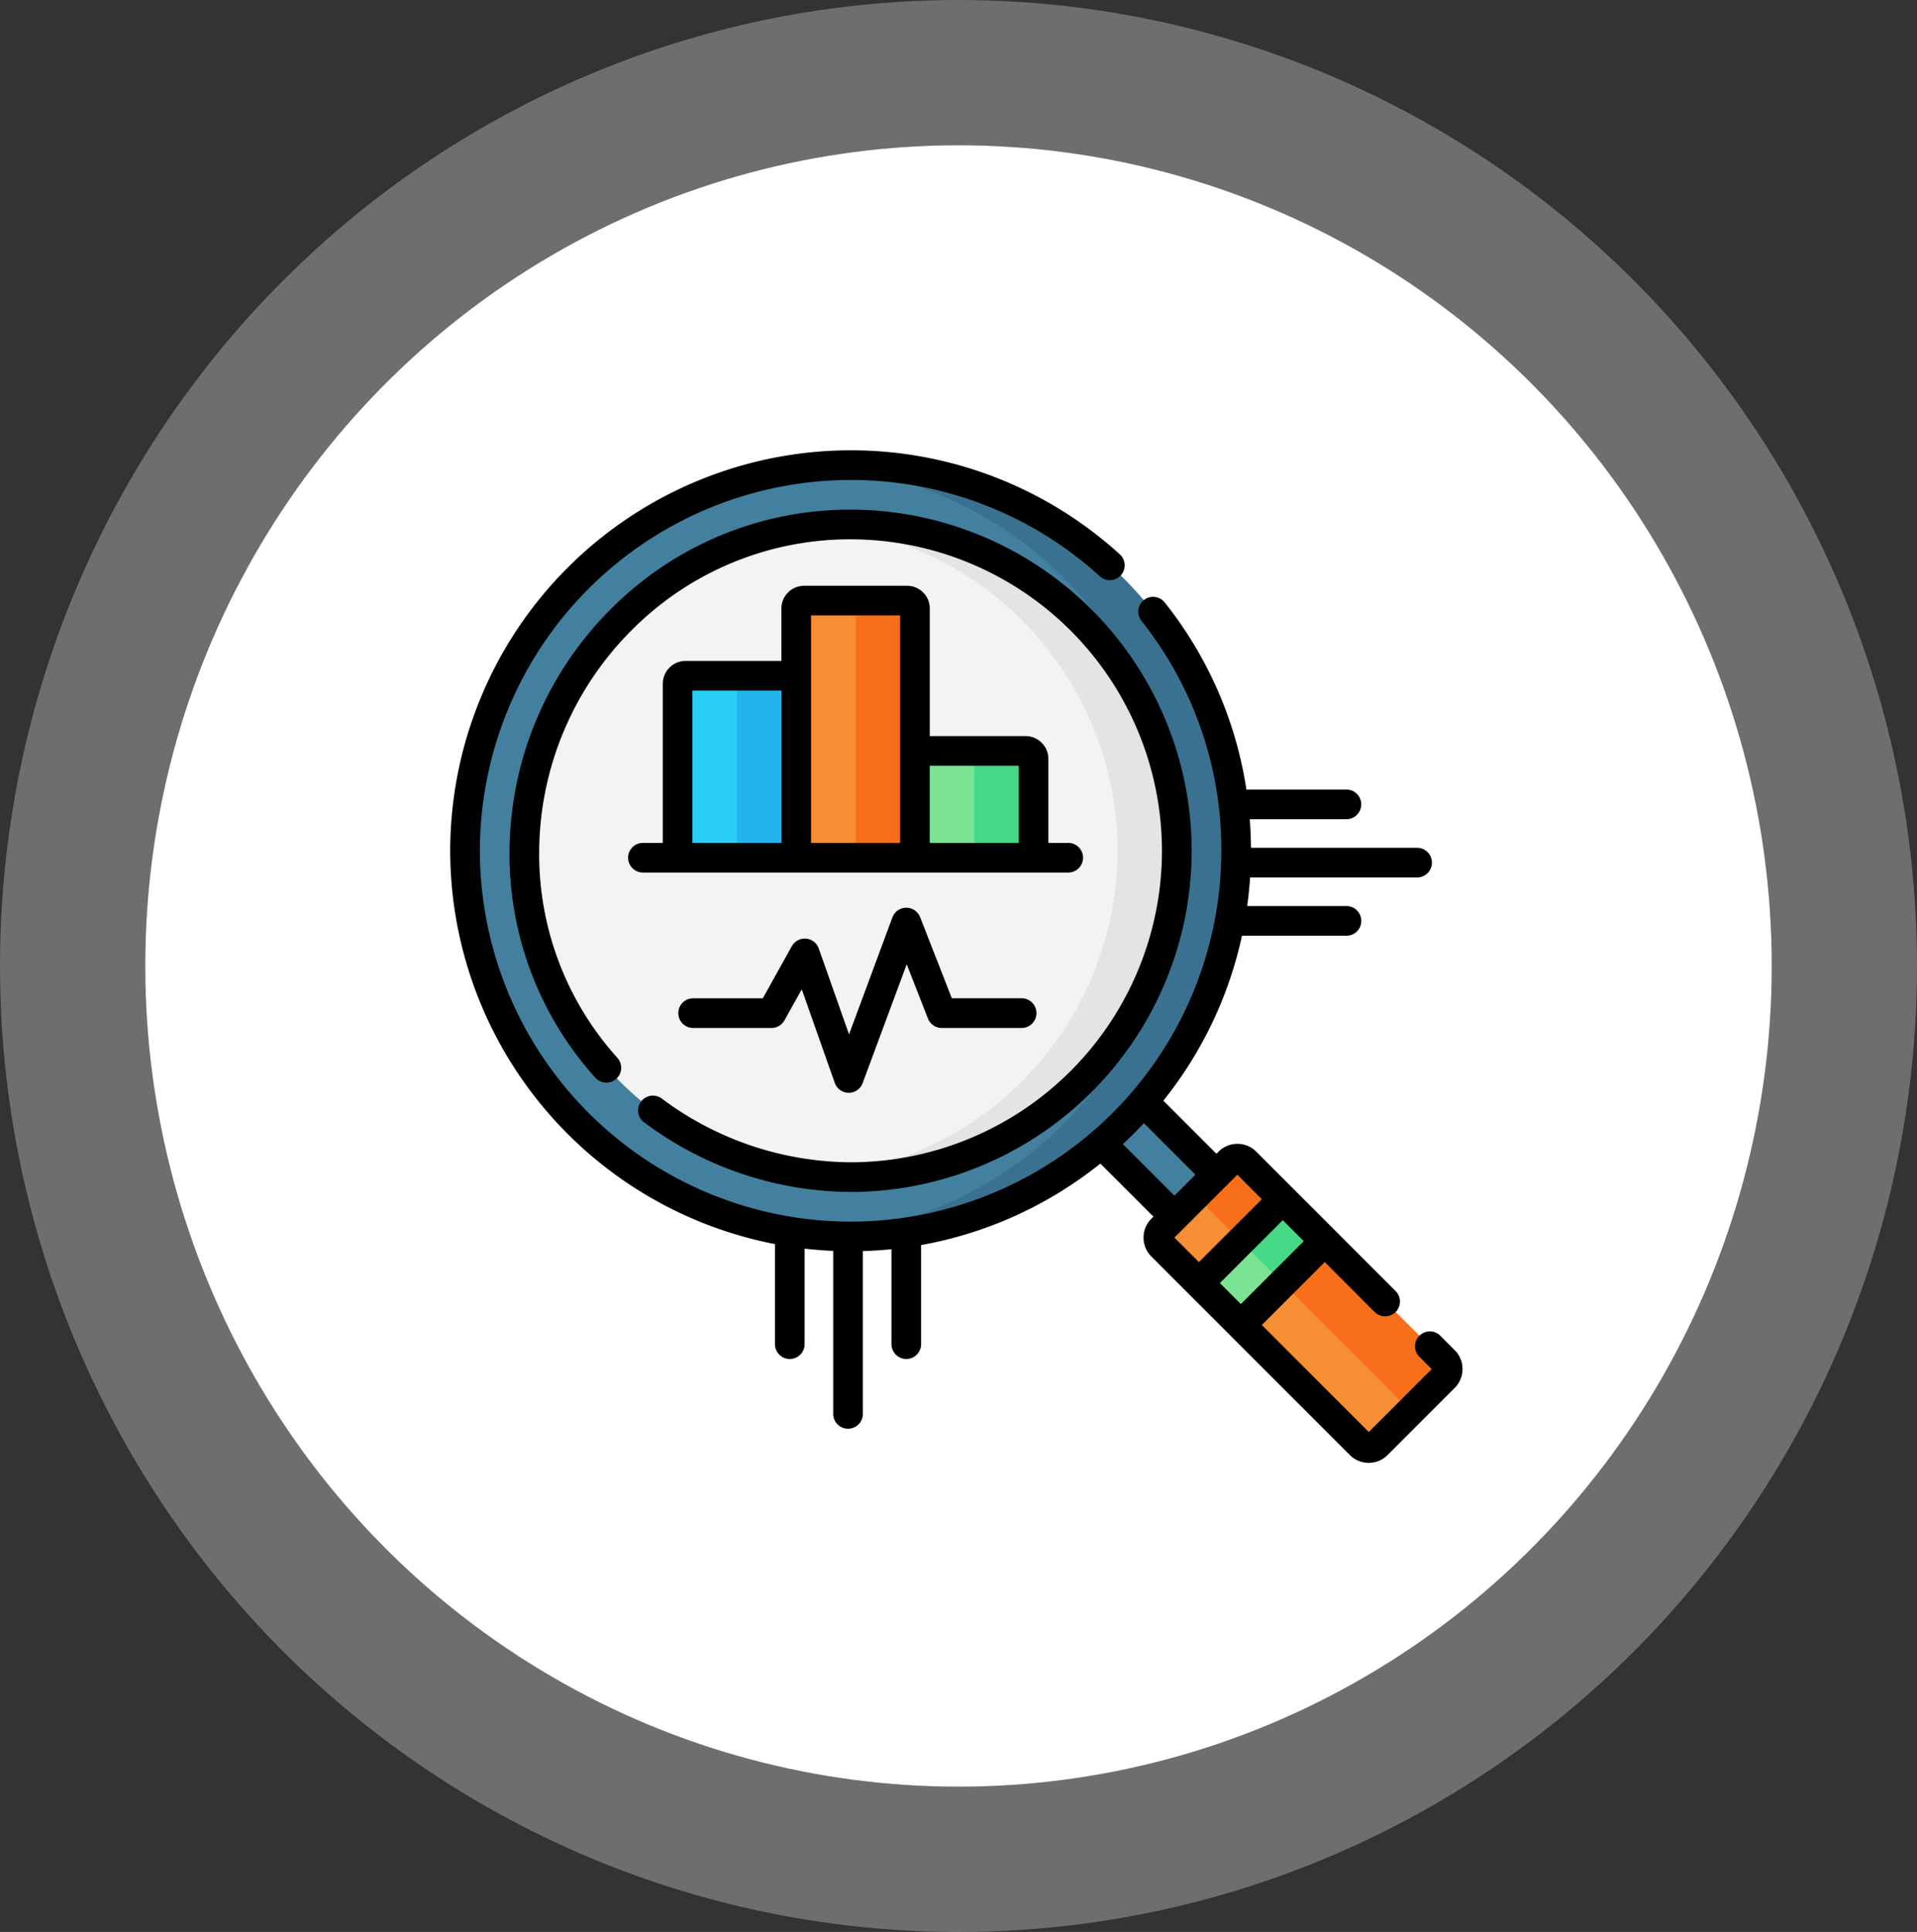 <svg xmlns="http://www.w3.org/2000/svg" width="132" height="133" viewBox="0 0 132 133">
  <rect x="0" y="0" width="132" height="133" fill="#333333" stroke="none"/>
  <g id="Grupo_58817" data-name="Grupo 58817" transform="translate(-1147 -1927)">
    <ellipse id="Elipse_154" data-name="Elipse 154" cx="56" cy="56.5" rx="56" ry="56.5" transform="translate(1157 1937)" fill="#fff"/>
    <g id="Elipse_157" data-name="Elipse 157" transform="translate(1157 1937)" fill="none" stroke="#fff" stroke-linejoin="round" stroke-width="10" opacity="0.29">
      <ellipse cx="56" cy="56.5" rx="56" ry="56.5" stroke="none"/>
      <ellipse cx="56" cy="56.5" rx="61" ry="61.5" fill="none"/>
    </g>
    <g id="Grupo_58807" data-name="Grupo 58807" transform="translate(1178 1958)">
      <path id="Trazado_115237" data-name="Trazado 115237" d="M761.312-206.164l-13.671-13.671a.817.817,0,0,1,0-1.155l4.621-4.621a.817.817,0,0,1,1.155,0l13.671,13.671a.817.817,0,0,1,0,1.155l-4.621,4.621A.817.817,0,0,1,761.312-206.164Z" transform="translate(-698.639 274.614)" fill="#f78e36"/>
      <path id="Trazado_115238" data-name="Trazado 115238" d="M764.775-225.611l-2.888,2.888a.817.817,0,0,1,1.155,0l13.671,13.671a.817.817,0,0,1,0,1.155l2.888-2.888a.817.817,0,0,0,0-1.155L765.93-225.611A.817.817,0,0,0,764.775-225.611Z" transform="translate(-711.152 274.614)" fill="#f86f1b"/>
      <path id="Trazado_115239" data-name="Trazado 115239" d="M709.216-261.073l2.888-2.888,6.294,6.294-2.888,2.888Z" transform="translate(-665.652 307.536)" fill="#4380a0"/>
      <path id="Trazado_115240" data-name="Trazado 115240" d="M767.815-199.574l5.776-5.776,2.888,2.888-5.776,5.776Z" transform="translate(-716.273 256.905)" fill="#7be492"/>
      <path id="Trazado_115241" data-name="Trazado 115241" d="M789.026-202.461l2.888-2.888,2.888,2.888-2.888,2.888Z" transform="translate(-734.596 256.904)" fill="#45d987"/>
      <ellipse id="Elipse_4247" data-name="Elipse 4247" cx="26.55" cy="26.55" rx="26.55" ry="26.55" transform="translate(1.021 1.022)" fill="#43809f"/>
      <path id="Trazado_115242" data-name="Trazado 115242" d="M578.794-576.5q-1.031,0-2.042.077a26.552,26.552,0,0,1,24.507,26.472,26.552,26.552,0,0,1-24.507,26.472q1.011.077,2.042.077a26.55,26.55,0,0,0,26.55-26.55A26.55,26.55,0,0,0,578.794-576.5Z" transform="translate(-551.224 577.522)" fill="#3a7190"/>
      <ellipse id="Elipse_4248" data-name="Elipse 4248" cx="22.465" cy="22.465" rx="22.465" ry="22.465" transform="translate(5.106 5.106)" fill="#f3f3f3"/>
      <path id="Trazado_115243" data-name="Trazado 115243" d="M578.794-546.5c-.688,0-1.369.033-2.042.094a22.5,22.5,0,0,1,20.423,22.371,22.5,22.5,0,0,1-20.423,22.371c.673.061,1.354.094,2.042.094a22.491,22.491,0,0,0,22.465-22.465A22.491,22.491,0,0,0,578.794-546.5Z" transform="translate(-551.224 551.606)" fill="#e4e4e4"/>
      <g id="Grupo_58805" data-name="Grupo 58805" transform="translate(15.657 10.348)">
        <path id="Trazado_115244" data-name="Trazado 115244" d="M512.421-457.474h-8.169v-11.981A.545.545,0,0,1,504.8-470h7.08a.545.545,0,0,1,.545.545Z" transform="translate(-504.252 475.174)" fill="#29cef6"/>
        <path id="Trazado_115245" data-name="Trazado 115245" d="M534.252-470v12.526h4.085v-11.981a.545.545,0,0,0-.545-.545Z" transform="translate(-530.167 475.174)" fill="#22b5ed"/>
        <path id="Trazado_115246" data-name="Trazado 115246" d="M632.421-424.648h-8.169v-6.808A.545.545,0,0,1,624.8-432h7.08a.545.545,0,0,1,.545.545Z" transform="translate(-607.914 442.348)" fill="#7be492"/>
        <path id="Trazado_115247" data-name="Trazado 115247" d="M654.252-432v7.352h4.085v-6.808a.545.545,0,0,0-.545-.545Z" transform="translate(-633.829 442.348)" fill="#45d987"/>
        <path id="Trazado_115248" data-name="Trazado 115248" d="M572.421-490.3h-8.169v-17.155A.545.545,0,0,1,564.8-508h7.08a.545.545,0,0,1,.545.545Z" transform="translate(-556.083 508)" fill="#f78e36"/>
        <path id="Trazado_115249" data-name="Trazado 115249" d="M594.252-508v17.7h4.085v-17.155a.545.545,0,0,0-.545-.545Z" transform="translate(-581.998 508)" fill="#f86f1b"/>
      </g>
      <g id="Grupo_58806" data-name="Grupo 58806" transform="translate(0 0)">
        <path id="Trazado_115250" data-name="Trazado 115250" d="M458.423-522.049l-.994-.995a1.021,1.021,0,0,0-1.444,0,1.021,1.021,0,0,0,0,1.444l.85.85-4.332,4.332-7.365-7.365,4.332-4.332,3.436,3.436a1.021,1.021,0,0,0,1.444,0,1.021,1.021,0,0,0,0-1.444l-4.156-4.156,0,0-2.888-2.888,0,0-2.549-2.549a1.826,1.826,0,0,0-1.3-.539,1.826,1.826,0,0,0-1.3.538l-.144.145-3.654-3.655a27.481,27.481,0,0,0,5.413-11.355h7.195a1.021,1.021,0,0,0,1.021-1.021,1.021,1.021,0,0,0-1.021-1.021H444.13q.135-.974.2-1.969h11.5a1.021,1.021,0,0,0,1.021-1.021,1.021,1.021,0,0,0-1.021-1.021H444.391q-.007-.991-.082-1.969h6.654a1.021,1.021,0,0,0,1.021-1.021,1.021,1.021,0,0,0-1.021-1.021h-6.887a27.237,27.237,0,0,0-5.624-12.878,1.021,1.021,0,0,0-1.434-.167,1.021,1.021,0,0,0-.167,1.435,25.263,25.263,0,0,1,5.5,15.832A25.557,25.557,0,0,1,416.823-530.9a25.557,25.557,0,0,1-25.528-25.529,25.557,25.557,0,0,1,25.528-25.529,25.467,25.467,0,0,1,17.164,6.632,1.021,1.021,0,0,0,1.442-.069,1.021,1.021,0,0,0-.069-1.443A27.5,27.5,0,0,0,416.823-584a27.6,27.6,0,0,0-27.571,27.571,27.616,27.616,0,0,0,22.362,27.075v6.889a1.021,1.021,0,0,0,1.021,1.021,1.021,1.021,0,0,0,1.021-1.021v-6.576q.975.112,1.969.155v11.223a1.021,1.021,0,0,0,1.021,1.021,1.021,1.021,0,0,0,1.021-1.021v-11.21q.993-.03,1.969-.128v6.536a1.021,1.021,0,0,0,1.021,1.021,1.021,1.021,0,0,0,1.021-1.021v-6.822a27.463,27.463,0,0,0,12.343-5.611l3.655,3.654-.144.144a1.826,1.826,0,0,0-.539,1.3,1.826,1.826,0,0,0,.538,1.3l2.55,2.55v0l2.888,2.888,0,0,8.229,8.229a1.825,1.825,0,0,0,1.3.539,1.826,1.826,0,0,0,1.3-.538l4.621-4.621a1.826,1.826,0,0,0,.538-1.3,1.825,1.825,0,0,0-.538-1.3ZM437.017-537.68l3.547,3.548-1.444,1.444-3.548-3.547q.749-.7,1.445-1.445Zm6.677,12.454-1.444-1.444L446.581-531l1.444,1.444Zm-.241-8.905,1.685,1.685-4.332,4.332L439.12-529.8Z" transform="translate(-389.252 584)"/>
        <path id="Trazado_115251" data-name="Trazado 115251" d="M428.51-511.821a23.953,23.953,0,0,0,14.22,4.794,23.513,23.513,0,0,0,23.486-23.486A23.513,23.513,0,0,0,442.73-554a23.209,23.209,0,0,0-16.552,6.888,23.728,23.728,0,0,0-6.934,16.587,22.955,22.955,0,0,0,5.909,15.631,1.021,1.021,0,0,0,1.442.076,1.021,1.021,0,0,0,.076-1.442,20.917,20.917,0,0,1-5.385-14.243,21.7,21.7,0,0,1,6.339-15.168,21.18,21.18,0,0,1,15.1-6.287,21.468,21.468,0,0,1,21.444,21.444,21.466,21.466,0,0,1-21.432,21.444,21.917,21.917,0,0,1-13.005-4.384,1.021,1.021,0,0,0-1.43.2,1.021,1.021,0,0,0,.2,1.43Z" transform="translate(-415.159 558.085)"/>
        <path id="Trazado_115252" data-name="Trazado 115252" d="M498.417-515.5h-7.08a1.568,1.568,0,0,0-1.566,1.566v3.608h-6.6a1.568,1.568,0,0,0-1.566,1.566v10.96h-1.367a1.021,1.021,0,0,0-1.021,1.021,1.021,1.021,0,0,0,1.021,1.021h29.283a1.021,1.021,0,0,0,1.021-1.021,1.021,1.021,0,0,0-1.021-1.021h-1.367v-5.786a1.568,1.568,0,0,0-1.566-1.566h-6.6v-8.782A1.568,1.568,0,0,0,498.417-515.5Zm-14.772,7.216h6.127V-497.8h-6.127Zm8.169-5.174h6.127V-497.8h-6.127Zm14.3,10.348v5.31h-6.127v-5.31Z" transform="translate(-466.966 524.826)"/>
        <path id="Trazado_115253" data-name="Trazado 115253" d="M528.24-346.486h-4.807l-2.184-5.583a1.022,1.022,0,0,0-.96-.649,1.021,1.021,0,0,0-.948.666L516.355-344l-2.086-5.912a1.021,1.021,0,0,0-.876-.678,1.021,1.021,0,0,0-.978.52l-2,3.588h-4.795a1.021,1.021,0,0,0-1.021,1.021,1.021,1.021,0,0,0,1.021,1.021h5.394a1.021,1.021,0,0,0,.892-.523L513.1-347.1l2.272,6.441a1.021,1.021,0,0,0,.955.681h.008a1.021,1.021,0,0,0,.957-.666l3.034-8.181,1.461,3.736a1.021,1.021,0,0,0,.951.649h5.5a1.021,1.021,0,0,0,1.021-1.021A1.021,1.021,0,0,0,528.24-346.486Z" transform="translate(-488.892 384.208)"/>
      </g>
    </g>
  </g>
</svg>

